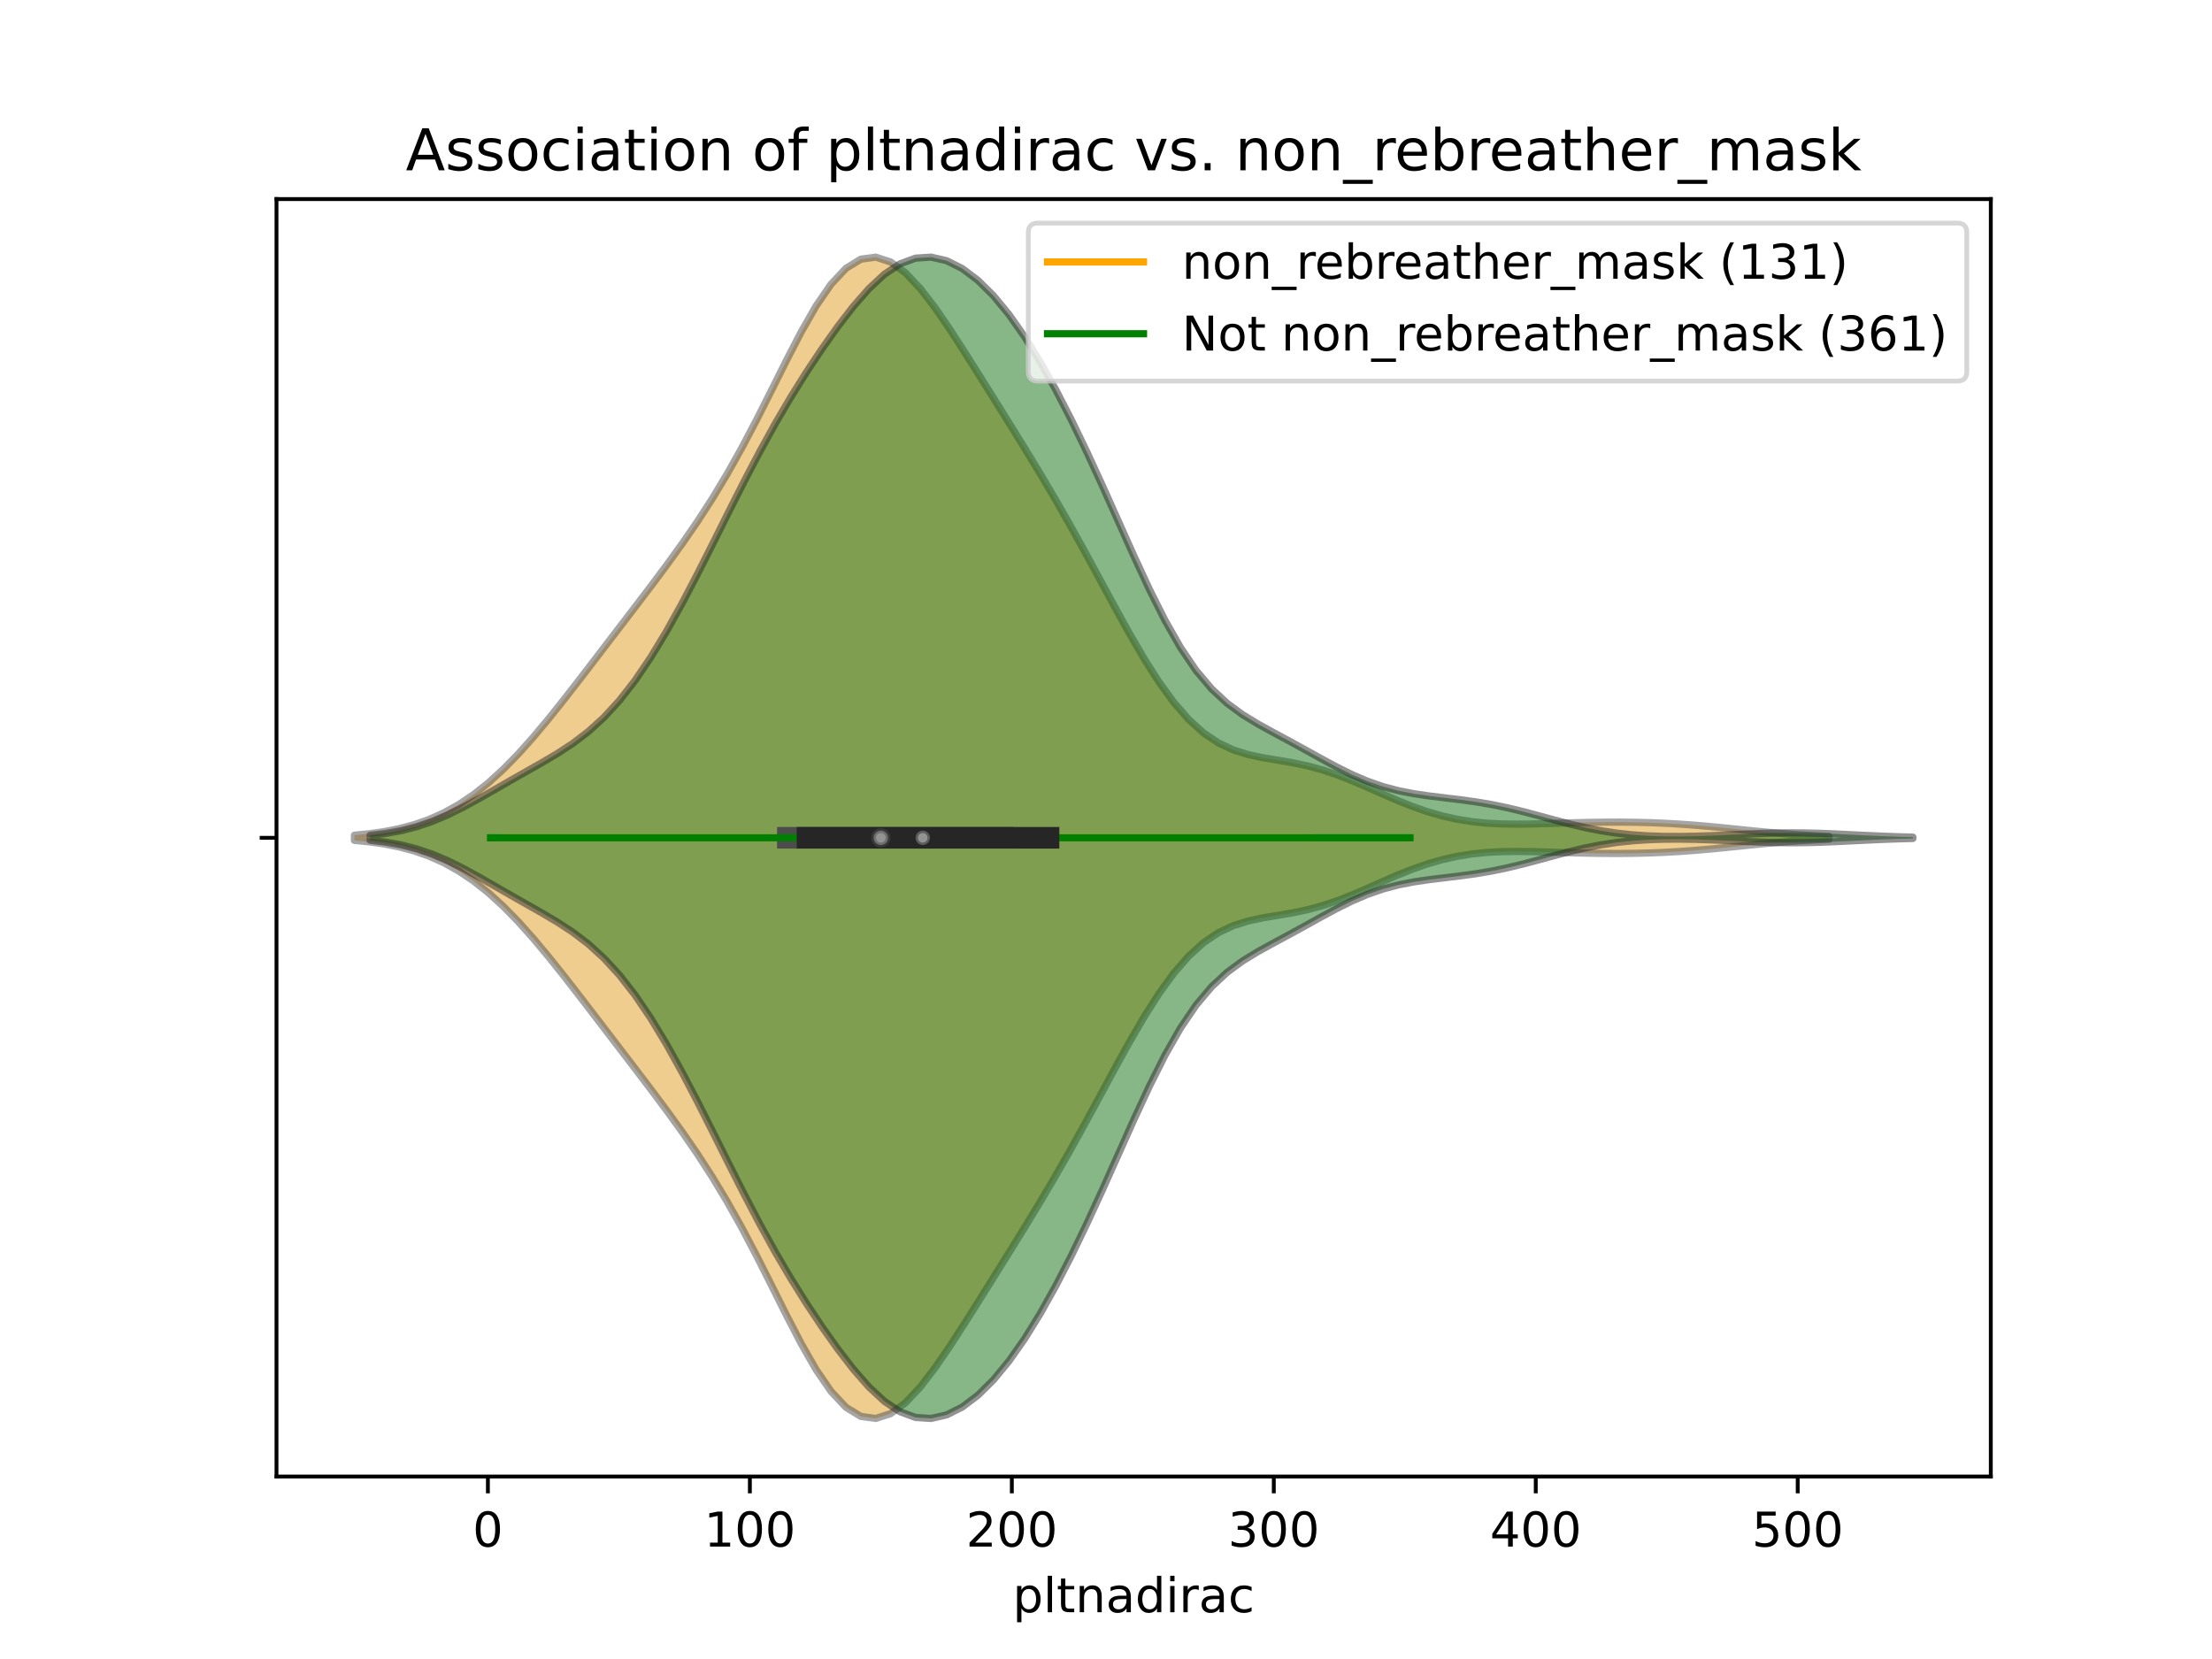 <?xml version="1.0" encoding="utf-8" standalone="no"?>
<!DOCTYPE svg PUBLIC "-//W3C//DTD SVG 1.1//EN"
  "http://www.w3.org/Graphics/SVG/1.1/DTD/svg11.dtd">
<!-- Created with matplotlib (https://matplotlib.org/) -->
<svg height="345.6pt" version="1.1" viewBox="0 0 460.8 345.6" width="460.8pt" xmlns="http://www.w3.org/2000/svg" xmlns:xlink="http://www.w3.org/1999/xlink">
 <defs>
  <style type="text/css">
*{stroke-linecap:butt;stroke-linejoin:round;}
  </style>
 </defs>
 <g id="figure_1">
  <g id="patch_1">
   <path d="M 0 345.6 
L 460.8 345.6 
L 460.8 0 
L 0 0 
z
" style="fill:#ffffff;"/>
  </g>
  <g id="axes_1">
   <g id="patch_2">
    <path d="M 57.6 307.584 
L 414.72 307.584 
L 414.72 41.472 
L 57.6 41.472 
z
" style="fill:#ffffff;"/>
   </g>
   <g id="PolyCollection_1">
    <defs>
     <path d="M 73.833 -170.531 
L 73.833 -171.613 
L 76.936 -171.919 
L 80.039 -172.358 
L 83.141 -172.97 
L 86.244 -173.796 
L 89.347 -174.881 
L 92.45 -176.267 
L 95.553 -177.99 
L 98.656 -180.077 
L 101.759 -182.538 
L 104.862 -185.368 
L 107.965 -188.54 
L 111.068 -192.009 
L 114.171 -195.716 
L 117.273 -199.594 
L 120.376 -203.579 
L 123.479 -207.617 
L 126.582 -211.672 
L 129.685 -215.725 
L 132.788 -219.783 
L 135.891 -223.869 
L 138.994 -228.027 
L 142.097 -232.318 
L 145.2 -236.814 
L 148.303 -241.595 
L 151.406 -246.729 
L 154.508 -252.253 
L 157.611 -258.141 
L 160.714 -264.286 
L 163.817 -270.49 
L 166.92 -276.468 
L 170.023 -281.884 
L 173.126 -286.396 
L 176.229 -289.705 
L 179.332 -291.61 
L 182.435 -292.032 
L 185.538 -291.024 
L 188.64 -288.752 
L 191.743 -285.457 
L 194.846 -281.412 
L 197.949 -276.881 
L 201.052 -272.08 
L 204.155 -267.16 
L 207.258 -262.206 
L 210.361 -257.236 
L 213.464 -252.226 
L 216.567 -247.126 
L 219.67 -241.883 
L 222.773 -236.465 
L 225.875 -230.876 
L 228.978 -225.164 
L 232.081 -219.429 
L 235.184 -213.811 
L 238.287 -208.477 
L 241.39 -203.597 
L 244.493 -199.321 
L 247.596 -195.752 
L 250.699 -192.935 
L 253.802 -190.841 
L 256.905 -189.38 
L 260.007 -188.406 
L 263.11 -187.748 
L 266.213 -187.231 
L 269.316 -186.702 
L 272.419 -186.046 
L 275.522 -185.201 
L 278.625 -184.154 
L 281.728 -182.933 
L 284.831 -181.597 
L 287.934 -180.221 
L 291.037 -178.88 
L 294.139 -177.64 
L 297.242 -176.552 
L 300.345 -175.651 
L 303.448 -174.95 
L 306.551 -174.448 
L 309.654 -174.128 
L 312.757 -173.962 
L 315.86 -173.914 
L 318.963 -173.948 
L 322.066 -174.029 
L 325.169 -174.127 
L 328.272 -174.219 
L 331.374 -174.29 
L 334.477 -174.331 
L 337.58 -174.337 
L 340.683 -174.302 
L 343.786 -174.223 
L 346.889 -174.096 
L 349.992 -173.919 
L 353.095 -173.693 
L 356.198 -173.424 
L 359.301 -173.123 
L 362.404 -172.807 
L 365.506 -172.491 
L 368.609 -172.194 
L 371.712 -171.928 
L 374.815 -171.701 
L 377.918 -171.517 
L 381.021 -171.375 
L 381.021 -170.769 
L 381.021 -170.769 
L 377.918 -170.627 
L 374.815 -170.443 
L 371.712 -170.216 
L 368.609 -169.95 
L 365.506 -169.653 
L 362.404 -169.337 
L 359.301 -169.021 
L 356.198 -168.72 
L 353.095 -168.451 
L 349.992 -168.225 
L 346.889 -168.048 
L 343.786 -167.921 
L 340.683 -167.842 
L 337.58 -167.807 
L 334.477 -167.813 
L 331.374 -167.854 
L 328.272 -167.925 
L 325.169 -168.017 
L 322.066 -168.115 
L 318.963 -168.196 
L 315.86 -168.23 
L 312.757 -168.182 
L 309.654 -168.016 
L 306.551 -167.696 
L 303.448 -167.194 
L 300.345 -166.493 
L 297.242 -165.592 
L 294.139 -164.504 
L 291.037 -163.264 
L 287.934 -161.923 
L 284.831 -160.547 
L 281.728 -159.211 
L 278.625 -157.99 
L 275.522 -156.943 
L 272.419 -156.098 
L 269.316 -155.442 
L 266.213 -154.913 
L 263.11 -154.396 
L 260.007 -153.738 
L 256.905 -152.764 
L 253.802 -151.303 
L 250.699 -149.209 
L 247.596 -146.392 
L 244.493 -142.823 
L 241.39 -138.547 
L 238.287 -133.667 
L 235.184 -128.333 
L 232.081 -122.715 
L 228.978 -116.98 
L 225.875 -111.268 
L 222.773 -105.679 
L 219.67 -100.261 
L 216.567 -95.018 
L 213.464 -89.918 
L 210.361 -84.908 
L 207.258 -79.938 
L 204.155 -74.984 
L 201.052 -70.064 
L 197.949 -65.263 
L 194.846 -60.732 
L 191.743 -56.687 
L 188.64 -53.392 
L 185.538 -51.12 
L 182.435 -50.112 
L 179.332 -50.534 
L 176.229 -52.439 
L 173.126 -55.748 
L 170.023 -60.26 
L 166.92 -65.676 
L 163.817 -71.654 
L 160.714 -77.858 
L 157.611 -84.003 
L 154.508 -89.891 
L 151.406 -95.415 
L 148.303 -100.549 
L 145.2 -105.33 
L 142.097 -109.826 
L 138.994 -114.117 
L 135.891 -118.275 
L 132.788 -122.361 
L 129.685 -126.419 
L 126.582 -130.472 
L 123.479 -134.527 
L 120.376 -138.565 
L 117.273 -142.55 
L 114.171 -146.428 
L 111.068 -150.135 
L 107.965 -153.604 
L 104.862 -156.776 
L 101.759 -159.606 
L 98.656 -162.067 
L 95.553 -164.154 
L 92.45 -165.877 
L 89.347 -167.263 
L 86.244 -168.348 
L 83.141 -169.174 
L 80.039 -169.786 
L 76.936 -170.225 
L 73.833 -170.531 
z
" id="meb7ea2d595" style="stroke:#4c4c4c;stroke-opacity:0.5;stroke-width:1.5;"/>
    </defs>
    <g clip-path="url(#p7f62962c34)">
     <use style="fill:#df9c20;fill-opacity:0.5;stroke:#4c4c4c;stroke-opacity:0.5;stroke-width:1.5;" x="0" xlink:href="#meb7ea2d595" y="345.6"/>
    </g>
   </g>
   <g id="PolyCollection_2">
    <defs>
     <path d="M 77.104 -170.554 
L 77.104 -171.59 
L 80.35 -171.976 
L 83.596 -172.561 
L 86.843 -173.392 
L 90.089 -174.497 
L 93.335 -175.874 
L 96.581 -177.486 
L 99.828 -179.263 
L 103.074 -181.122 
L 106.32 -182.993 
L 109.567 -184.838 
L 112.813 -186.68 
L 116.059 -188.598 
L 119.306 -190.718 
L 122.552 -193.187 
L 125.798 -196.138 
L 129.044 -199.671 
L 132.291 -203.832 
L 135.537 -208.615 
L 138.783 -213.965 
L 142.03 -219.794 
L 145.276 -225.985 
L 148.522 -232.403 
L 151.769 -238.893 
L 155.015 -245.302 
L 158.261 -251.492 
L 161.507 -257.366 
L 164.754 -262.888 
L 168 -268.071 
L 171.246 -272.947 
L 174.493 -277.522 
L 177.739 -281.732 
L 180.985 -285.438 
L 184.232 -288.46 
L 187.478 -290.625 
L 190.724 -291.825 
L 193.97 -292.032 
L 197.217 -291.285 
L 200.463 -289.656 
L 203.709 -287.209 
L 206.956 -283.997 
L 210.202 -280.059 
L 213.448 -275.442 
L 216.695 -270.202 
L 219.941 -264.405 
L 223.187 -258.117 
L 226.433 -251.405 
L 229.68 -244.358 
L 232.926 -237.112 
L 236.172 -229.865 
L 239.419 -222.873 
L 242.665 -216.411 
L 245.911 -210.718 
L 249.158 -205.938 
L 252.404 -202.092 
L 255.65 -199.077 
L 258.896 -196.698 
L 262.143 -194.724 
L 265.389 -192.94 
L 268.635 -191.193 
L 271.882 -189.415 
L 275.128 -187.616 
L 278.374 -185.864 
L 281.62 -184.251 
L 284.867 -182.859 
L 288.113 -181.734 
L 291.359 -180.876 
L 294.606 -180.245 
L 297.852 -179.773 
L 301.098 -179.38 
L 304.345 -178.988 
L 307.591 -178.537 
L 310.837 -177.983 
L 314.083 -177.309 
L 317.33 -176.524 
L 320.576 -175.662 
L 323.822 -174.776 
L 327.069 -173.926 
L 330.315 -173.165 
L 333.561 -172.53 
L 336.808 -172.041 
L 340.054 -171.695 
L 343.3 -171.477 
L 346.546 -171.368 
L 349.793 -171.348 
L 353.039 -171.398 
L 356.285 -171.503 
L 359.532 -171.644 
L 362.778 -171.8 
L 366.024 -171.945 
L 369.271 -172.054 
L 372.517 -172.106 
L 375.763 -172.091 
L 379.009 -172.01 
L 382.256 -171.88 
L 385.502 -171.723 
L 388.748 -171.563 
L 391.995 -171.418 
L 395.241 -171.3 
L 398.487 -171.212 
L 398.487 -170.932 
L 398.487 -170.932 
L 395.241 -170.844 
L 391.995 -170.726 
L 388.748 -170.581 
L 385.502 -170.421 
L 382.256 -170.264 
L 379.009 -170.134 
L 375.763 -170.053 
L 372.517 -170.038 
L 369.271 -170.09 
L 366.024 -170.199 
L 362.778 -170.344 
L 359.532 -170.5 
L 356.285 -170.641 
L 353.039 -170.746 
L 349.793 -170.796 
L 346.546 -170.776 
L 343.3 -170.667 
L 340.054 -170.449 
L 336.808 -170.103 
L 333.561 -169.614 
L 330.315 -168.979 
L 327.069 -168.218 
L 323.822 -167.368 
L 320.576 -166.482 
L 317.33 -165.62 
L 314.083 -164.835 
L 310.837 -164.161 
L 307.591 -163.607 
L 304.345 -163.156 
L 301.098 -162.764 
L 297.852 -162.371 
L 294.606 -161.899 
L 291.359 -161.268 
L 288.113 -160.41 
L 284.867 -159.285 
L 281.62 -157.893 
L 278.374 -156.28 
L 275.128 -154.528 
L 271.882 -152.729 
L 268.635 -150.951 
L 265.389 -149.204 
L 262.143 -147.42 
L 258.896 -145.446 
L 255.65 -143.067 
L 252.404 -140.052 
L 249.158 -136.206 
L 245.911 -131.426 
L 242.665 -125.733 
L 239.419 -119.271 
L 236.172 -112.279 
L 232.926 -105.032 
L 229.68 -97.786 
L 226.433 -90.739 
L 223.187 -84.027 
L 219.941 -77.739 
L 216.695 -71.942 
L 213.448 -66.702 
L 210.202 -62.085 
L 206.956 -58.147 
L 203.709 -54.935 
L 200.463 -52.488 
L 197.217 -50.859 
L 193.97 -50.112 
L 190.724 -50.319 
L 187.478 -51.519 
L 184.232 -53.684 
L 180.985 -56.706 
L 177.739 -60.412 
L 174.493 -64.622 
L 171.246 -69.197 
L 168 -74.073 
L 164.754 -79.256 
L 161.507 -84.778 
L 158.261 -90.652 
L 155.015 -96.842 
L 151.769 -103.251 
L 148.522 -109.741 
L 145.276 -116.159 
L 142.03 -122.35 
L 138.783 -128.179 
L 135.537 -133.529 
L 132.291 -138.312 
L 129.044 -142.473 
L 125.798 -146.006 
L 122.552 -148.957 
L 119.306 -151.426 
L 116.059 -153.546 
L 112.813 -155.464 
L 109.567 -157.306 
L 106.32 -159.151 
L 103.074 -161.022 
L 99.828 -162.881 
L 96.581 -164.658 
L 93.335 -166.27 
L 90.089 -167.647 
L 86.843 -168.752 
L 83.596 -169.583 
L 80.35 -170.168 
L 77.104 -170.554 
z
" id="m0d3792e65b" style="stroke:#262626;stroke-opacity:0.5;stroke-width:1.5;"/>
    </defs>
    <g clip-path="url(#p7f62962c34)">
     <use style="fill:#107010;fill-opacity:0.5;stroke:#262626;stroke-opacity:0.5;stroke-width:1.5;" x="0" xlink:href="#m0d3792e65b" y="345.6"/>
    </g>
   </g>
   <g id="matplotlib.axis_1">
    <g id="xtick_1">
     <g id="line2d_1">
      <defs>
       <path d="M 0 0 
L 0 3.5 
" id="m78b0c0a1d5" style="stroke:#000000;stroke-width:0.8;"/>
      </defs>
      <g>
       <use style="stroke:#000000;stroke-width:0.8;" x="101.639" xlink:href="#m78b0c0a1d5" y="307.584"/>
      </g>
     </g>
     <g id="text_1">
      <!-- 0 -->
      <defs>
       <path d="M 31.781 66.406 
Q 24.172 66.406 20.328 58.906 
Q 16.5 51.422 16.5 36.375 
Q 16.5 21.391 20.328 13.891 
Q 24.172 6.391 31.781 6.391 
Q 39.453 6.391 43.281 13.891 
Q 47.125 21.391 47.125 36.375 
Q 47.125 51.422 43.281 58.906 
Q 39.453 66.406 31.781 66.406 
z
M 31.781 74.219 
Q 44.047 74.219 50.516 64.516 
Q 56.984 54.828 56.984 36.375 
Q 56.984 17.969 50.516 8.266 
Q 44.047 -1.422 31.781 -1.422 
Q 19.531 -1.422 13.062 8.266 
Q 6.594 17.969 6.594 36.375 
Q 6.594 54.828 13.062 64.516 
Q 19.531 74.219 31.781 74.219 
z
" id="DejaVuSans-48"/>
      </defs>
      <g transform="translate(98.458 322.182)scale(0.1 -0.1)">
       <use xlink:href="#DejaVuSans-48"/>
      </g>
     </g>
    </g>
    <g id="xtick_2">
     <g id="line2d_2">
      <g>
       <use style="stroke:#000000;stroke-width:0.8;" x="156.211" xlink:href="#m78b0c0a1d5" y="307.584"/>
      </g>
     </g>
     <g id="text_2">
      <!-- 100 -->
      <defs>
       <path d="M 12.406 8.297 
L 28.516 8.297 
L 28.516 63.922 
L 10.984 60.406 
L 10.984 69.391 
L 28.422 72.906 
L 38.281 72.906 
L 38.281 8.297 
L 54.391 8.297 
L 54.391 0 
L 12.406 0 
z
" id="DejaVuSans-49"/>
      </defs>
      <g transform="translate(146.667 322.182)scale(0.1 -0.1)">
       <use xlink:href="#DejaVuSans-49"/>
       <use x="63.623" xlink:href="#DejaVuSans-48"/>
       <use x="127.246" xlink:href="#DejaVuSans-48"/>
      </g>
     </g>
    </g>
    <g id="xtick_3">
     <g id="line2d_3">
      <g>
       <use style="stroke:#000000;stroke-width:0.8;" x="210.783" xlink:href="#m78b0c0a1d5" y="307.584"/>
      </g>
     </g>
     <g id="text_3">
      <!-- 200 -->
      <defs>
       <path d="M 19.188 8.297 
L 53.609 8.297 
L 53.609 0 
L 7.328 0 
L 7.328 8.297 
Q 12.938 14.109 22.625 23.891 
Q 32.328 33.688 34.812 36.531 
Q 39.547 41.844 41.422 45.531 
Q 43.312 49.219 43.312 52.781 
Q 43.312 58.594 39.234 62.25 
Q 35.156 65.922 28.609 65.922 
Q 23.969 65.922 18.812 64.312 
Q 13.672 62.703 7.812 59.422 
L 7.812 69.391 
Q 13.766 71.781 18.938 73 
Q 24.125 74.219 28.422 74.219 
Q 39.75 74.219 46.484 68.547 
Q 53.219 62.891 53.219 53.422 
Q 53.219 48.922 51.531 44.891 
Q 49.859 40.875 45.406 35.406 
Q 44.188 33.984 37.641 27.219 
Q 31.109 20.453 19.188 8.297 
z
" id="DejaVuSans-50"/>
      </defs>
      <g transform="translate(201.239 322.182)scale(0.1 -0.1)">
       <use xlink:href="#DejaVuSans-50"/>
       <use x="63.623" xlink:href="#DejaVuSans-48"/>
       <use x="127.246" xlink:href="#DejaVuSans-48"/>
      </g>
     </g>
    </g>
    <g id="xtick_4">
     <g id="line2d_4">
      <g>
       <use style="stroke:#000000;stroke-width:0.8;" x="265.354" xlink:href="#m78b0c0a1d5" y="307.584"/>
      </g>
     </g>
     <g id="text_4">
      <!-- 300 -->
      <defs>
       <path d="M 40.578 39.312 
Q 47.656 37.797 51.625 33 
Q 55.609 28.219 55.609 21.188 
Q 55.609 10.406 48.188 4.484 
Q 40.766 -1.422 27.094 -1.422 
Q 22.516 -1.422 17.656 -0.516 
Q 12.797 0.391 7.625 2.203 
L 7.625 11.719 
Q 11.719 9.328 16.594 8.109 
Q 21.484 6.891 26.812 6.891 
Q 36.078 6.891 40.938 10.547 
Q 45.797 14.203 45.797 21.188 
Q 45.797 27.641 41.281 31.266 
Q 36.766 34.906 28.719 34.906 
L 20.219 34.906 
L 20.219 43.016 
L 29.109 43.016 
Q 36.375 43.016 40.234 45.922 
Q 44.094 48.828 44.094 54.297 
Q 44.094 59.906 40.109 62.906 
Q 36.141 65.922 28.719 65.922 
Q 24.656 65.922 20.016 65.031 
Q 15.375 64.156 9.812 62.312 
L 9.812 71.094 
Q 15.438 72.656 20.344 73.438 
Q 25.25 74.219 29.594 74.219 
Q 40.828 74.219 47.359 69.109 
Q 53.906 64.016 53.906 55.328 
Q 53.906 49.266 50.438 45.094 
Q 46.969 40.922 40.578 39.312 
z
" id="DejaVuSans-51"/>
      </defs>
      <g transform="translate(255.81 322.182)scale(0.1 -0.1)">
       <use xlink:href="#DejaVuSans-51"/>
       <use x="63.623" xlink:href="#DejaVuSans-48"/>
       <use x="127.246" xlink:href="#DejaVuSans-48"/>
      </g>
     </g>
    </g>
    <g id="xtick_5">
     <g id="line2d_5">
      <g>
       <use style="stroke:#000000;stroke-width:0.8;" x="319.926" xlink:href="#m78b0c0a1d5" y="307.584"/>
      </g>
     </g>
     <g id="text_5">
      <!-- 400 -->
      <defs>
       <path d="M 37.797 64.312 
L 12.891 25.391 
L 37.797 25.391 
z
M 35.203 72.906 
L 47.609 72.906 
L 47.609 25.391 
L 58.016 25.391 
L 58.016 17.188 
L 47.609 17.188 
L 47.609 0 
L 37.797 0 
L 37.797 17.188 
L 4.891 17.188 
L 4.891 26.703 
z
" id="DejaVuSans-52"/>
      </defs>
      <g transform="translate(310.382 322.182)scale(0.1 -0.1)">
       <use xlink:href="#DejaVuSans-52"/>
       <use x="63.623" xlink:href="#DejaVuSans-48"/>
       <use x="127.246" xlink:href="#DejaVuSans-48"/>
      </g>
     </g>
    </g>
    <g id="xtick_6">
     <g id="line2d_6">
      <g>
       <use style="stroke:#000000;stroke-width:0.8;" x="374.497" xlink:href="#m78b0c0a1d5" y="307.584"/>
      </g>
     </g>
     <g id="text_6">
      <!-- 500 -->
      <defs>
       <path d="M 10.797 72.906 
L 49.516 72.906 
L 49.516 64.594 
L 19.828 64.594 
L 19.828 46.734 
Q 21.969 47.469 24.109 47.828 
Q 26.266 48.188 28.422 48.188 
Q 40.625 48.188 47.75 41.5 
Q 54.891 34.812 54.891 23.391 
Q 54.891 11.625 47.562 5.094 
Q 40.234 -1.422 26.906 -1.422 
Q 22.312 -1.422 17.547 -0.641 
Q 12.797 0.141 7.719 1.703 
L 7.719 11.625 
Q 12.109 9.234 16.797 8.062 
Q 21.484 6.891 26.703 6.891 
Q 35.156 6.891 40.078 11.328 
Q 45.016 15.766 45.016 23.391 
Q 45.016 31 40.078 35.438 
Q 35.156 39.891 26.703 39.891 
Q 22.75 39.891 18.812 39.016 
Q 14.891 38.141 10.797 36.281 
z
" id="DejaVuSans-53"/>
      </defs>
      <g transform="translate(364.953 322.182)scale(0.1 -0.1)">
       <use xlink:href="#DejaVuSans-53"/>
       <use x="63.623" xlink:href="#DejaVuSans-48"/>
       <use x="127.246" xlink:href="#DejaVuSans-48"/>
      </g>
     </g>
    </g>
    <g id="text_7">
     <!-- pltnadirac -->
     <defs>
      <path d="M 18.109 8.203 
L 18.109 -20.797 
L 9.078 -20.797 
L 9.078 54.688 
L 18.109 54.688 
L 18.109 46.391 
Q 20.953 51.266 25.266 53.625 
Q 29.594 56 35.594 56 
Q 45.562 56 51.781 48.094 
Q 58.016 40.188 58.016 27.297 
Q 58.016 14.406 51.781 6.484 
Q 45.562 -1.422 35.594 -1.422 
Q 29.594 -1.422 25.266 0.953 
Q 20.953 3.328 18.109 8.203 
z
M 48.688 27.297 
Q 48.688 37.203 44.609 42.844 
Q 40.531 48.484 33.406 48.484 
Q 26.266 48.484 22.188 42.844 
Q 18.109 37.203 18.109 27.297 
Q 18.109 17.391 22.188 11.75 
Q 26.266 6.109 33.406 6.109 
Q 40.531 6.109 44.609 11.75 
Q 48.688 17.391 48.688 27.297 
z
" id="DejaVuSans-112"/>
      <path d="M 9.422 75.984 
L 18.406 75.984 
L 18.406 0 
L 9.422 0 
z
" id="DejaVuSans-108"/>
      <path d="M 18.312 70.219 
L 18.312 54.688 
L 36.812 54.688 
L 36.812 47.703 
L 18.312 47.703 
L 18.312 18.016 
Q 18.312 11.328 20.141 9.422 
Q 21.969 7.516 27.594 7.516 
L 36.812 7.516 
L 36.812 0 
L 27.594 0 
Q 17.188 0 13.234 3.875 
Q 9.281 7.766 9.281 18.016 
L 9.281 47.703 
L 2.688 47.703 
L 2.688 54.688 
L 9.281 54.688 
L 9.281 70.219 
z
" id="DejaVuSans-116"/>
      <path d="M 54.891 33.016 
L 54.891 0 
L 45.906 0 
L 45.906 32.719 
Q 45.906 40.484 42.875 44.328 
Q 39.844 48.188 33.797 48.188 
Q 26.516 48.188 22.312 43.547 
Q 18.109 38.922 18.109 30.906 
L 18.109 0 
L 9.078 0 
L 9.078 54.688 
L 18.109 54.688 
L 18.109 46.188 
Q 21.344 51.125 25.703 53.562 
Q 30.078 56 35.797 56 
Q 45.219 56 50.047 50.172 
Q 54.891 44.344 54.891 33.016 
z
" id="DejaVuSans-110"/>
      <path d="M 34.281 27.484 
Q 23.391 27.484 19.188 25 
Q 14.984 22.516 14.984 16.5 
Q 14.984 11.719 18.141 8.906 
Q 21.297 6.109 26.703 6.109 
Q 34.188 6.109 38.703 11.406 
Q 43.219 16.703 43.219 25.484 
L 43.219 27.484 
z
M 52.203 31.203 
L 52.203 0 
L 43.219 0 
L 43.219 8.297 
Q 40.141 3.328 35.547 0.953 
Q 30.953 -1.422 24.312 -1.422 
Q 15.922 -1.422 10.953 3.297 
Q 6 8.016 6 15.922 
Q 6 25.141 12.172 29.828 
Q 18.359 34.516 30.609 34.516 
L 43.219 34.516 
L 43.219 35.406 
Q 43.219 41.609 39.141 45 
Q 35.062 48.391 27.688 48.391 
Q 23 48.391 18.547 47.266 
Q 14.109 46.141 10.016 43.891 
L 10.016 52.203 
Q 14.938 54.109 19.578 55.047 
Q 24.219 56 28.609 56 
Q 40.484 56 46.344 49.844 
Q 52.203 43.703 52.203 31.203 
z
" id="DejaVuSans-97"/>
      <path d="M 45.406 46.391 
L 45.406 75.984 
L 54.391 75.984 
L 54.391 0 
L 45.406 0 
L 45.406 8.203 
Q 42.578 3.328 38.25 0.953 
Q 33.938 -1.422 27.875 -1.422 
Q 17.969 -1.422 11.734 6.484 
Q 5.516 14.406 5.516 27.297 
Q 5.516 40.188 11.734 48.094 
Q 17.969 56 27.875 56 
Q 33.938 56 38.25 53.625 
Q 42.578 51.266 45.406 46.391 
z
M 14.797 27.297 
Q 14.797 17.391 18.875 11.75 
Q 22.953 6.109 30.078 6.109 
Q 37.203 6.109 41.297 11.75 
Q 45.406 17.391 45.406 27.297 
Q 45.406 37.203 41.297 42.844 
Q 37.203 48.484 30.078 48.484 
Q 22.953 48.484 18.875 42.844 
Q 14.797 37.203 14.797 27.297 
z
" id="DejaVuSans-100"/>
      <path d="M 9.422 54.688 
L 18.406 54.688 
L 18.406 0 
L 9.422 0 
z
M 9.422 75.984 
L 18.406 75.984 
L 18.406 64.594 
L 9.422 64.594 
z
" id="DejaVuSans-105"/>
      <path d="M 41.109 46.297 
Q 39.594 47.172 37.812 47.578 
Q 36.031 48 33.891 48 
Q 26.266 48 22.188 43.047 
Q 18.109 38.094 18.109 28.812 
L 18.109 0 
L 9.078 0 
L 9.078 54.688 
L 18.109 54.688 
L 18.109 46.188 
Q 20.953 51.172 25.484 53.578 
Q 30.031 56 36.531 56 
Q 37.453 56 38.578 55.875 
Q 39.703 55.766 41.062 55.516 
z
" id="DejaVuSans-114"/>
      <path d="M 48.781 52.594 
L 48.781 44.188 
Q 44.969 46.297 41.141 47.344 
Q 37.312 48.391 33.406 48.391 
Q 24.656 48.391 19.812 42.844 
Q 14.984 37.312 14.984 27.297 
Q 14.984 17.281 19.812 11.734 
Q 24.656 6.203 33.406 6.203 
Q 37.312 6.203 41.141 7.25 
Q 44.969 8.297 48.781 10.406 
L 48.781 2.094 
Q 45.016 0.344 40.984 -0.531 
Q 36.969 -1.422 32.422 -1.422 
Q 20.062 -1.422 12.781 6.344 
Q 5.516 14.109 5.516 27.297 
Q 5.516 40.672 12.859 48.328 
Q 20.219 56 33.016 56 
Q 37.156 56 41.109 55.141 
Q 45.062 54.297 48.781 52.594 
z
" id="DejaVuSans-99"/>
     </defs>
     <g transform="translate(210.972 335.861)scale(0.1 -0.1)">
      <use xlink:href="#DejaVuSans-112"/>
      <use x="63.477" xlink:href="#DejaVuSans-108"/>
      <use x="91.26" xlink:href="#DejaVuSans-116"/>
      <use x="130.469" xlink:href="#DejaVuSans-110"/>
      <use x="193.848" xlink:href="#DejaVuSans-97"/>
      <use x="255.127" xlink:href="#DejaVuSans-100"/>
      <use x="318.604" xlink:href="#DejaVuSans-105"/>
      <use x="346.387" xlink:href="#DejaVuSans-114"/>
      <use x="387.5" xlink:href="#DejaVuSans-97"/>
      <use x="448.779" xlink:href="#DejaVuSans-99"/>
     </g>
    </g>
   </g>
   <g id="matplotlib.axis_2">
    <g id="ytick_1">
     <g id="line2d_7">
      <defs>
       <path d="M 0 0 
L -3.5 0 
" id="m92910c04d9" style="stroke:#000000;stroke-width:0.8;"/>
      </defs>
      <g>
       <use style="stroke:#000000;stroke-width:0.8;" x="57.6" xlink:href="#m92910c04d9" y="174.528"/>
      </g>
     </g>
    </g>
   </g>
   <g id="line2d_8">
    <path clip-path="url(#p7f62962c34)" d="M 104.914 174.528 
L 272.994 174.528 
" style="fill:none;stroke:#ffa500;stroke-linecap:square;stroke-width:1.5;"/>
   </g>
   <g id="line2d_9">
    <path clip-path="url(#p7f62962c34)" d="M 164.124 174.528 
L 208.873 174.528 
" style="fill:none;stroke:#4c4c4c;stroke-linecap:square;stroke-width:4.5;"/>
   </g>
   <g id="line2d_10">
    <path clip-path="url(#p7f62962c34)" d="M 102.185 174.528 
L 293.731 174.528 
" style="fill:none;stroke:#008000;stroke-linecap:square;stroke-width:1.5;"/>
   </g>
   <g id="line2d_11">
    <path clip-path="url(#p7f62962c34)" d="M 168.217 174.528 
L 218.423 174.528 
" style="fill:none;stroke:#262626;stroke-linecap:square;stroke-width:4.5;"/>
   </g>
   <g id="patch_3">
    <path d="M 57.6 307.584 
L 57.6 41.472 
" style="fill:none;stroke:#000000;stroke-linecap:square;stroke-linejoin:miter;stroke-width:0.8;"/>
   </g>
   <g id="patch_4">
    <path d="M 414.72 307.584 
L 414.72 41.472 
" style="fill:none;stroke:#000000;stroke-linecap:square;stroke-linejoin:miter;stroke-width:0.8;"/>
   </g>
   <g id="patch_5">
    <path d="M 57.6 307.584 
L 414.72 307.584 
" style="fill:none;stroke:#000000;stroke-linecap:square;stroke-linejoin:miter;stroke-width:0.8;"/>
   </g>
   <g id="patch_6">
    <path d="M 57.6 41.472 
L 414.72 41.472 
" style="fill:none;stroke:#000000;stroke-linecap:square;stroke-linejoin:miter;stroke-width:0.8;"/>
   </g>
   <g id="PathCollection_1">
    <defs>
     <path d="M 0 1.5 
C 0.398 1.5 0.779 1.342 1.061 1.061 
C 1.342 0.779 1.5 0.398 1.5 0 
C 1.5 -0.398 1.342 -0.779 1.061 -1.061 
C 0.779 -1.342 0.398 -1.5 0 -1.5 
C -0.398 -1.5 -0.779 -1.342 -1.061 -1.061 
C -1.342 -0.779 -1.5 -0.398 -1.5 0 
C -1.5 0.398 -1.342 0.779 -1.061 1.061 
C -0.779 1.342 -0.398 1.5 0 1.5 
z
" id="mf82fee8bd4" style="stroke:#4c4c4c;stroke-opacity:0.5;"/>
    </defs>
    <g clip-path="url(#p7f62962c34)">
     <use style="fill:#ffffff;fill-opacity:0.5;stroke:#4c4c4c;stroke-opacity:0.5;" x="183.497" xlink:href="#mf82fee8bd4" y="174.528"/>
    </g>
   </g>
   <g id="PathCollection_2">
    <defs>
     <path d="M 0 1.5 
C 0.398 1.5 0.779 1.342 1.061 1.061 
C 1.342 0.779 1.5 0.398 1.5 0 
C 1.5 -0.398 1.342 -0.779 1.061 -1.061 
C 0.779 -1.342 0.398 -1.5 0 -1.5 
C -0.398 -1.5 -0.779 -1.342 -1.061 -1.061 
C -1.342 -0.779 -1.5 -0.398 -1.5 0 
C -1.5 0.398 -1.342 0.779 -1.061 1.061 
C -0.779 1.342 -0.398 1.5 0 1.5 
z
" id="m2fa39942f3" style="stroke:#262626;stroke-opacity:0.5;"/>
    </defs>
    <g clip-path="url(#p7f62962c34)">
     <use style="fill:#ffffff;fill-opacity:0.5;stroke:#262626;stroke-opacity:0.5;" x="192.228" xlink:href="#m2fa39942f3" y="174.528"/>
    </g>
   </g>
   <g id="text_8">
    <!-- Association of pltnadirac vs. non_rebreather_mask -->
    <defs>
     <path d="M 34.188 63.188 
L 20.797 26.906 
L 47.609 26.906 
z
M 28.609 72.906 
L 39.797 72.906 
L 67.578 0 
L 57.328 0 
L 50.688 18.703 
L 17.828 18.703 
L 11.188 0 
L 0.781 0 
z
" id="DejaVuSans-65"/>
     <path d="M 44.281 53.078 
L 44.281 44.578 
Q 40.484 46.531 36.375 47.5 
Q 32.281 48.484 27.875 48.484 
Q 21.188 48.484 17.844 46.438 
Q 14.5 44.391 14.5 40.281 
Q 14.5 37.156 16.891 35.375 
Q 19.281 33.594 26.516 31.984 
L 29.594 31.297 
Q 39.156 29.25 43.188 25.516 
Q 47.219 21.781 47.219 15.094 
Q 47.219 7.469 41.188 3.016 
Q 35.156 -1.422 24.609 -1.422 
Q 20.219 -1.422 15.453 -0.562 
Q 10.688 0.297 5.422 2 
L 5.422 11.281 
Q 10.406 8.688 15.234 7.391 
Q 20.062 6.109 24.812 6.109 
Q 31.156 6.109 34.562 8.281 
Q 37.984 10.453 37.984 14.406 
Q 37.984 18.062 35.516 20.016 
Q 33.062 21.969 24.703 23.781 
L 21.578 24.516 
Q 13.234 26.266 9.516 29.906 
Q 5.812 33.547 5.812 39.891 
Q 5.812 47.609 11.281 51.797 
Q 16.75 56 26.812 56 
Q 31.781 56 36.172 55.266 
Q 40.578 54.547 44.281 53.078 
z
" id="DejaVuSans-115"/>
     <path d="M 30.609 48.391 
Q 23.391 48.391 19.188 42.75 
Q 14.984 37.109 14.984 27.297 
Q 14.984 17.484 19.156 11.844 
Q 23.344 6.203 30.609 6.203 
Q 37.797 6.203 41.984 11.859 
Q 46.188 17.531 46.188 27.297 
Q 46.188 37.016 41.984 42.703 
Q 37.797 48.391 30.609 48.391 
z
M 30.609 56 
Q 42.328 56 49.016 48.375 
Q 55.719 40.766 55.719 27.297 
Q 55.719 13.875 49.016 6.219 
Q 42.328 -1.422 30.609 -1.422 
Q 18.844 -1.422 12.172 6.219 
Q 5.516 13.875 5.516 27.297 
Q 5.516 40.766 12.172 48.375 
Q 18.844 56 30.609 56 
z
" id="DejaVuSans-111"/>
     <path id="DejaVuSans-32"/>
     <path d="M 37.109 75.984 
L 37.109 68.5 
L 28.516 68.5 
Q 23.688 68.5 21.797 66.547 
Q 19.922 64.594 19.922 59.516 
L 19.922 54.688 
L 34.719 54.688 
L 34.719 47.703 
L 19.922 47.703 
L 19.922 0 
L 10.891 0 
L 10.891 47.703 
L 2.297 47.703 
L 2.297 54.688 
L 10.891 54.688 
L 10.891 58.5 
Q 10.891 67.625 15.141 71.797 
Q 19.391 75.984 28.609 75.984 
z
" id="DejaVuSans-102"/>
     <path d="M 2.984 54.688 
L 12.5 54.688 
L 29.594 8.797 
L 46.688 54.688 
L 56.203 54.688 
L 35.688 0 
L 23.484 0 
z
" id="DejaVuSans-118"/>
     <path d="M 10.688 12.406 
L 21 12.406 
L 21 0 
L 10.688 0 
z
" id="DejaVuSans-46"/>
     <path d="M 50.984 -16.609 
L 50.984 -23.578 
L -0.984 -23.578 
L -0.984 -16.609 
z
" id="DejaVuSans-95"/>
     <path d="M 56.203 29.594 
L 56.203 25.203 
L 14.891 25.203 
Q 15.484 15.922 20.484 11.062 
Q 25.484 6.203 34.422 6.203 
Q 39.594 6.203 44.453 7.469 
Q 49.312 8.734 54.109 11.281 
L 54.109 2.781 
Q 49.266 0.734 44.188 -0.344 
Q 39.109 -1.422 33.891 -1.422 
Q 20.797 -1.422 13.156 6.188 
Q 5.516 13.812 5.516 26.812 
Q 5.516 40.234 12.766 48.109 
Q 20.016 56 32.328 56 
Q 43.359 56 49.781 48.891 
Q 56.203 41.797 56.203 29.594 
z
M 47.219 32.234 
Q 47.125 39.594 43.094 43.984 
Q 39.062 48.391 32.422 48.391 
Q 24.906 48.391 20.391 44.141 
Q 15.875 39.891 15.188 32.172 
z
" id="DejaVuSans-101"/>
     <path d="M 48.688 27.297 
Q 48.688 37.203 44.609 42.844 
Q 40.531 48.484 33.406 48.484 
Q 26.266 48.484 22.188 42.844 
Q 18.109 37.203 18.109 27.297 
Q 18.109 17.391 22.188 11.75 
Q 26.266 6.109 33.406 6.109 
Q 40.531 6.109 44.609 11.75 
Q 48.688 17.391 48.688 27.297 
z
M 18.109 46.391 
Q 20.953 51.266 25.266 53.625 
Q 29.594 56 35.594 56 
Q 45.562 56 51.781 48.094 
Q 58.016 40.188 58.016 27.297 
Q 58.016 14.406 51.781 6.484 
Q 45.562 -1.422 35.594 -1.422 
Q 29.594 -1.422 25.266 0.953 
Q 20.953 3.328 18.109 8.203 
L 18.109 0 
L 9.078 0 
L 9.078 75.984 
L 18.109 75.984 
z
" id="DejaVuSans-98"/>
     <path d="M 54.891 33.016 
L 54.891 0 
L 45.906 0 
L 45.906 32.719 
Q 45.906 40.484 42.875 44.328 
Q 39.844 48.188 33.797 48.188 
Q 26.516 48.188 22.312 43.547 
Q 18.109 38.922 18.109 30.906 
L 18.109 0 
L 9.078 0 
L 9.078 75.984 
L 18.109 75.984 
L 18.109 46.188 
Q 21.344 51.125 25.703 53.562 
Q 30.078 56 35.797 56 
Q 45.219 56 50.047 50.172 
Q 54.891 44.344 54.891 33.016 
z
" id="DejaVuSans-104"/>
     <path d="M 52 44.188 
Q 55.375 50.25 60.062 53.125 
Q 64.75 56 71.094 56 
Q 79.641 56 84.281 50.016 
Q 88.922 44.047 88.922 33.016 
L 88.922 0 
L 79.891 0 
L 79.891 32.719 
Q 79.891 40.578 77.094 44.375 
Q 74.312 48.188 68.609 48.188 
Q 61.625 48.188 57.562 43.547 
Q 53.516 38.922 53.516 30.906 
L 53.516 0 
L 44.484 0 
L 44.484 32.719 
Q 44.484 40.625 41.703 44.406 
Q 38.922 48.188 33.109 48.188 
Q 26.219 48.188 22.156 43.531 
Q 18.109 38.875 18.109 30.906 
L 18.109 0 
L 9.078 0 
L 9.078 54.688 
L 18.109 54.688 
L 18.109 46.188 
Q 21.188 51.219 25.484 53.609 
Q 29.781 56 35.688 56 
Q 41.656 56 45.828 52.969 
Q 50 49.953 52 44.188 
z
" id="DejaVuSans-109"/>
     <path d="M 9.078 75.984 
L 18.109 75.984 
L 18.109 31.109 
L 44.922 54.688 
L 56.391 54.688 
L 27.391 29.109 
L 57.625 0 
L 45.906 0 
L 18.109 26.703 
L 18.109 0 
L 9.078 0 
z
" id="DejaVuSans-107"/>
    </defs>
    <g transform="translate(84.533 35.472)scale(0.12 -0.12)">
     <use xlink:href="#DejaVuSans-65"/>
     <use x="68.408" xlink:href="#DejaVuSans-115"/>
     <use x="120.508" xlink:href="#DejaVuSans-115"/>
     <use x="172.607" xlink:href="#DejaVuSans-111"/>
     <use x="233.789" xlink:href="#DejaVuSans-99"/>
     <use x="288.77" xlink:href="#DejaVuSans-105"/>
     <use x="316.553" xlink:href="#DejaVuSans-97"/>
     <use x="377.832" xlink:href="#DejaVuSans-116"/>
     <use x="417.041" xlink:href="#DejaVuSans-105"/>
     <use x="444.824" xlink:href="#DejaVuSans-111"/>
     <use x="506.006" xlink:href="#DejaVuSans-110"/>
     <use x="569.385" xlink:href="#DejaVuSans-32"/>
     <use x="601.172" xlink:href="#DejaVuSans-111"/>
     <use x="662.354" xlink:href="#DejaVuSans-102"/>
     <use x="697.559" xlink:href="#DejaVuSans-32"/>
     <use x="729.346" xlink:href="#DejaVuSans-112"/>
     <use x="792.822" xlink:href="#DejaVuSans-108"/>
     <use x="820.605" xlink:href="#DejaVuSans-116"/>
     <use x="859.814" xlink:href="#DejaVuSans-110"/>
     <use x="923.193" xlink:href="#DejaVuSans-97"/>
     <use x="984.473" xlink:href="#DejaVuSans-100"/>
     <use x="1047.949" xlink:href="#DejaVuSans-105"/>
     <use x="1075.732" xlink:href="#DejaVuSans-114"/>
     <use x="1116.846" xlink:href="#DejaVuSans-97"/>
     <use x="1178.125" xlink:href="#DejaVuSans-99"/>
     <use x="1233.105" xlink:href="#DejaVuSans-32"/>
     <use x="1264.893" xlink:href="#DejaVuSans-118"/>
     <use x="1324.072" xlink:href="#DejaVuSans-115"/>
     <use x="1376.172" xlink:href="#DejaVuSans-46"/>
     <use x="1407.959" xlink:href="#DejaVuSans-32"/>
     <use x="1439.746" xlink:href="#DejaVuSans-110"/>
     <use x="1503.125" xlink:href="#DejaVuSans-111"/>
     <use x="1564.307" xlink:href="#DejaVuSans-110"/>
     <use x="1627.686" xlink:href="#DejaVuSans-95"/>
     <use x="1677.686" xlink:href="#DejaVuSans-114"/>
     <use x="1716.549" xlink:href="#DejaVuSans-101"/>
     <use x="1778.072" xlink:href="#DejaVuSans-98"/>
     <use x="1841.549" xlink:href="#DejaVuSans-114"/>
     <use x="1880.412" xlink:href="#DejaVuSans-101"/>
     <use x="1941.936" xlink:href="#DejaVuSans-97"/>
     <use x="2003.215" xlink:href="#DejaVuSans-116"/>
     <use x="2042.424" xlink:href="#DejaVuSans-104"/>
     <use x="2105.803" xlink:href="#DejaVuSans-101"/>
     <use x="2167.326" xlink:href="#DejaVuSans-114"/>
     <use x="2208.439" xlink:href="#DejaVuSans-95"/>
     <use x="2258.439" xlink:href="#DejaVuSans-109"/>
     <use x="2355.852" xlink:href="#DejaVuSans-97"/>
     <use x="2417.131" xlink:href="#DejaVuSans-115"/>
     <use x="2469.23" xlink:href="#DejaVuSans-107"/>
    </g>
   </g>
   <g id="legend_1">
    <g id="patch_7">
     <path d="M 216.214 79.385 
L 407.72 79.385 
Q 409.72 79.385 409.72 77.385 
L 409.72 48.472 
Q 409.72 46.472 407.72 46.472 
L 216.214 46.472 
Q 214.214 46.472 214.214 48.472 
L 214.214 77.385 
Q 214.214 79.385 216.214 79.385 
z
" style="fill:#ffffff;opacity:0.8;stroke:#cccccc;stroke-linejoin:miter;"/>
    </g>
    <g id="line2d_12">
     <path d="M 218.214 54.57 
L 238.214 54.57 
" style="fill:none;stroke:#ffa500;stroke-linecap:square;stroke-width:1.5;"/>
    </g>
    <g id="line2d_13"/>
    <g id="text_9">
     <!-- non_rebreather_mask (131) -->
     <defs>
      <path d="M 31 75.875 
Q 24.469 64.656 21.281 53.656 
Q 18.109 42.672 18.109 31.391 
Q 18.109 20.125 21.312 9.062 
Q 24.516 -2 31 -13.188 
L 23.188 -13.188 
Q 15.875 -1.703 12.234 9.375 
Q 8.594 20.453 8.594 31.391 
Q 8.594 42.281 12.203 53.312 
Q 15.828 64.359 23.188 75.875 
z
" id="DejaVuSans-40"/>
      <path d="M 8.016 75.875 
L 15.828 75.875 
Q 23.141 64.359 26.781 53.312 
Q 30.422 42.281 30.422 31.391 
Q 30.422 20.453 26.781 9.375 
Q 23.141 -1.703 15.828 -13.188 
L 8.016 -13.188 
Q 14.5 -2 17.703 9.062 
Q 20.906 20.125 20.906 31.391 
Q 20.906 42.672 17.703 53.656 
Q 14.5 64.656 8.016 75.875 
z
" id="DejaVuSans-41"/>
     </defs>
     <g transform="translate(246.214 58.07)scale(0.1 -0.1)">
      <use xlink:href="#DejaVuSans-110"/>
      <use x="63.379" xlink:href="#DejaVuSans-111"/>
      <use x="124.561" xlink:href="#DejaVuSans-110"/>
      <use x="187.939" xlink:href="#DejaVuSans-95"/>
      <use x="237.939" xlink:href="#DejaVuSans-114"/>
      <use x="276.803" xlink:href="#DejaVuSans-101"/>
      <use x="338.326" xlink:href="#DejaVuSans-98"/>
      <use x="401.803" xlink:href="#DejaVuSans-114"/>
      <use x="440.666" xlink:href="#DejaVuSans-101"/>
      <use x="502.189" xlink:href="#DejaVuSans-97"/>
      <use x="563.469" xlink:href="#DejaVuSans-116"/>
      <use x="602.678" xlink:href="#DejaVuSans-104"/>
      <use x="666.057" xlink:href="#DejaVuSans-101"/>
      <use x="727.58" xlink:href="#DejaVuSans-114"/>
      <use x="768.693" xlink:href="#DejaVuSans-95"/>
      <use x="818.693" xlink:href="#DejaVuSans-109"/>
      <use x="916.105" xlink:href="#DejaVuSans-97"/>
      <use x="977.385" xlink:href="#DejaVuSans-115"/>
      <use x="1029.484" xlink:href="#DejaVuSans-107"/>
      <use x="1087.395" xlink:href="#DejaVuSans-32"/>
      <use x="1119.182" xlink:href="#DejaVuSans-40"/>
      <use x="1158.195" xlink:href="#DejaVuSans-49"/>
      <use x="1221.818" xlink:href="#DejaVuSans-51"/>
      <use x="1285.441" xlink:href="#DejaVuSans-49"/>
      <use x="1349.064" xlink:href="#DejaVuSans-41"/>
     </g>
    </g>
    <g id="line2d_14">
     <path d="M 218.214 69.527 
L 238.214 69.527 
" style="fill:none;stroke:#008000;stroke-linecap:square;stroke-width:1.5;"/>
    </g>
    <g id="line2d_15"/>
    <g id="text_10">
     <!-- Not non_rebreather_mask (361) -->
     <defs>
      <path d="M 9.812 72.906 
L 23.094 72.906 
L 55.422 11.922 
L 55.422 72.906 
L 64.984 72.906 
L 64.984 0 
L 51.703 0 
L 19.391 60.984 
L 19.391 0 
L 9.812 0 
z
" id="DejaVuSans-78"/>
      <path d="M 33.016 40.375 
Q 26.375 40.375 22.484 35.828 
Q 18.609 31.297 18.609 23.391 
Q 18.609 15.531 22.484 10.953 
Q 26.375 6.391 33.016 6.391 
Q 39.656 6.391 43.531 10.953 
Q 47.406 15.531 47.406 23.391 
Q 47.406 31.297 43.531 35.828 
Q 39.656 40.375 33.016 40.375 
z
M 52.594 71.297 
L 52.594 62.312 
Q 48.875 64.062 45.094 64.984 
Q 41.312 65.922 37.594 65.922 
Q 27.828 65.922 22.672 59.328 
Q 17.531 52.734 16.797 39.406 
Q 19.672 43.656 24.016 45.922 
Q 28.375 48.188 33.594 48.188 
Q 44.578 48.188 50.953 41.516 
Q 57.328 34.859 57.328 23.391 
Q 57.328 12.156 50.688 5.359 
Q 44.047 -1.422 33.016 -1.422 
Q 20.359 -1.422 13.672 8.266 
Q 6.984 17.969 6.984 36.375 
Q 6.984 53.656 15.188 63.938 
Q 23.391 74.219 37.203 74.219 
Q 40.922 74.219 44.703 73.484 
Q 48.484 72.75 52.594 71.297 
z
" id="DejaVuSans-54"/>
     </defs>
     <g transform="translate(246.214 73.027)scale(0.1 -0.1)">
      <use xlink:href="#DejaVuSans-78"/>
      <use x="74.805" xlink:href="#DejaVuSans-111"/>
      <use x="135.986" xlink:href="#DejaVuSans-116"/>
      <use x="175.195" xlink:href="#DejaVuSans-32"/>
      <use x="206.982" xlink:href="#DejaVuSans-110"/>
      <use x="270.361" xlink:href="#DejaVuSans-111"/>
      <use x="331.543" xlink:href="#DejaVuSans-110"/>
      <use x="394.922" xlink:href="#DejaVuSans-95"/>
      <use x="444.922" xlink:href="#DejaVuSans-114"/>
      <use x="483.785" xlink:href="#DejaVuSans-101"/>
      <use x="545.309" xlink:href="#DejaVuSans-98"/>
      <use x="608.785" xlink:href="#DejaVuSans-114"/>
      <use x="647.648" xlink:href="#DejaVuSans-101"/>
      <use x="709.172" xlink:href="#DejaVuSans-97"/>
      <use x="770.451" xlink:href="#DejaVuSans-116"/>
      <use x="809.66" xlink:href="#DejaVuSans-104"/>
      <use x="873.039" xlink:href="#DejaVuSans-101"/>
      <use x="934.562" xlink:href="#DejaVuSans-114"/>
      <use x="975.676" xlink:href="#DejaVuSans-95"/>
      <use x="1025.676" xlink:href="#DejaVuSans-109"/>
      <use x="1123.088" xlink:href="#DejaVuSans-97"/>
      <use x="1184.367" xlink:href="#DejaVuSans-115"/>
      <use x="1236.467" xlink:href="#DejaVuSans-107"/>
      <use x="1294.377" xlink:href="#DejaVuSans-32"/>
      <use x="1326.164" xlink:href="#DejaVuSans-40"/>
      <use x="1365.178" xlink:href="#DejaVuSans-51"/>
      <use x="1428.801" xlink:href="#DejaVuSans-54"/>
      <use x="1492.424" xlink:href="#DejaVuSans-49"/>
      <use x="1556.047" xlink:href="#DejaVuSans-41"/>
     </g>
    </g>
   </g>
  </g>
 </g>
 <defs>
  <clipPath id="p7f62962c34">
   <rect height="266.112" width="357.12" x="57.6" y="41.472"/>
  </clipPath>
 </defs>
</svg>
